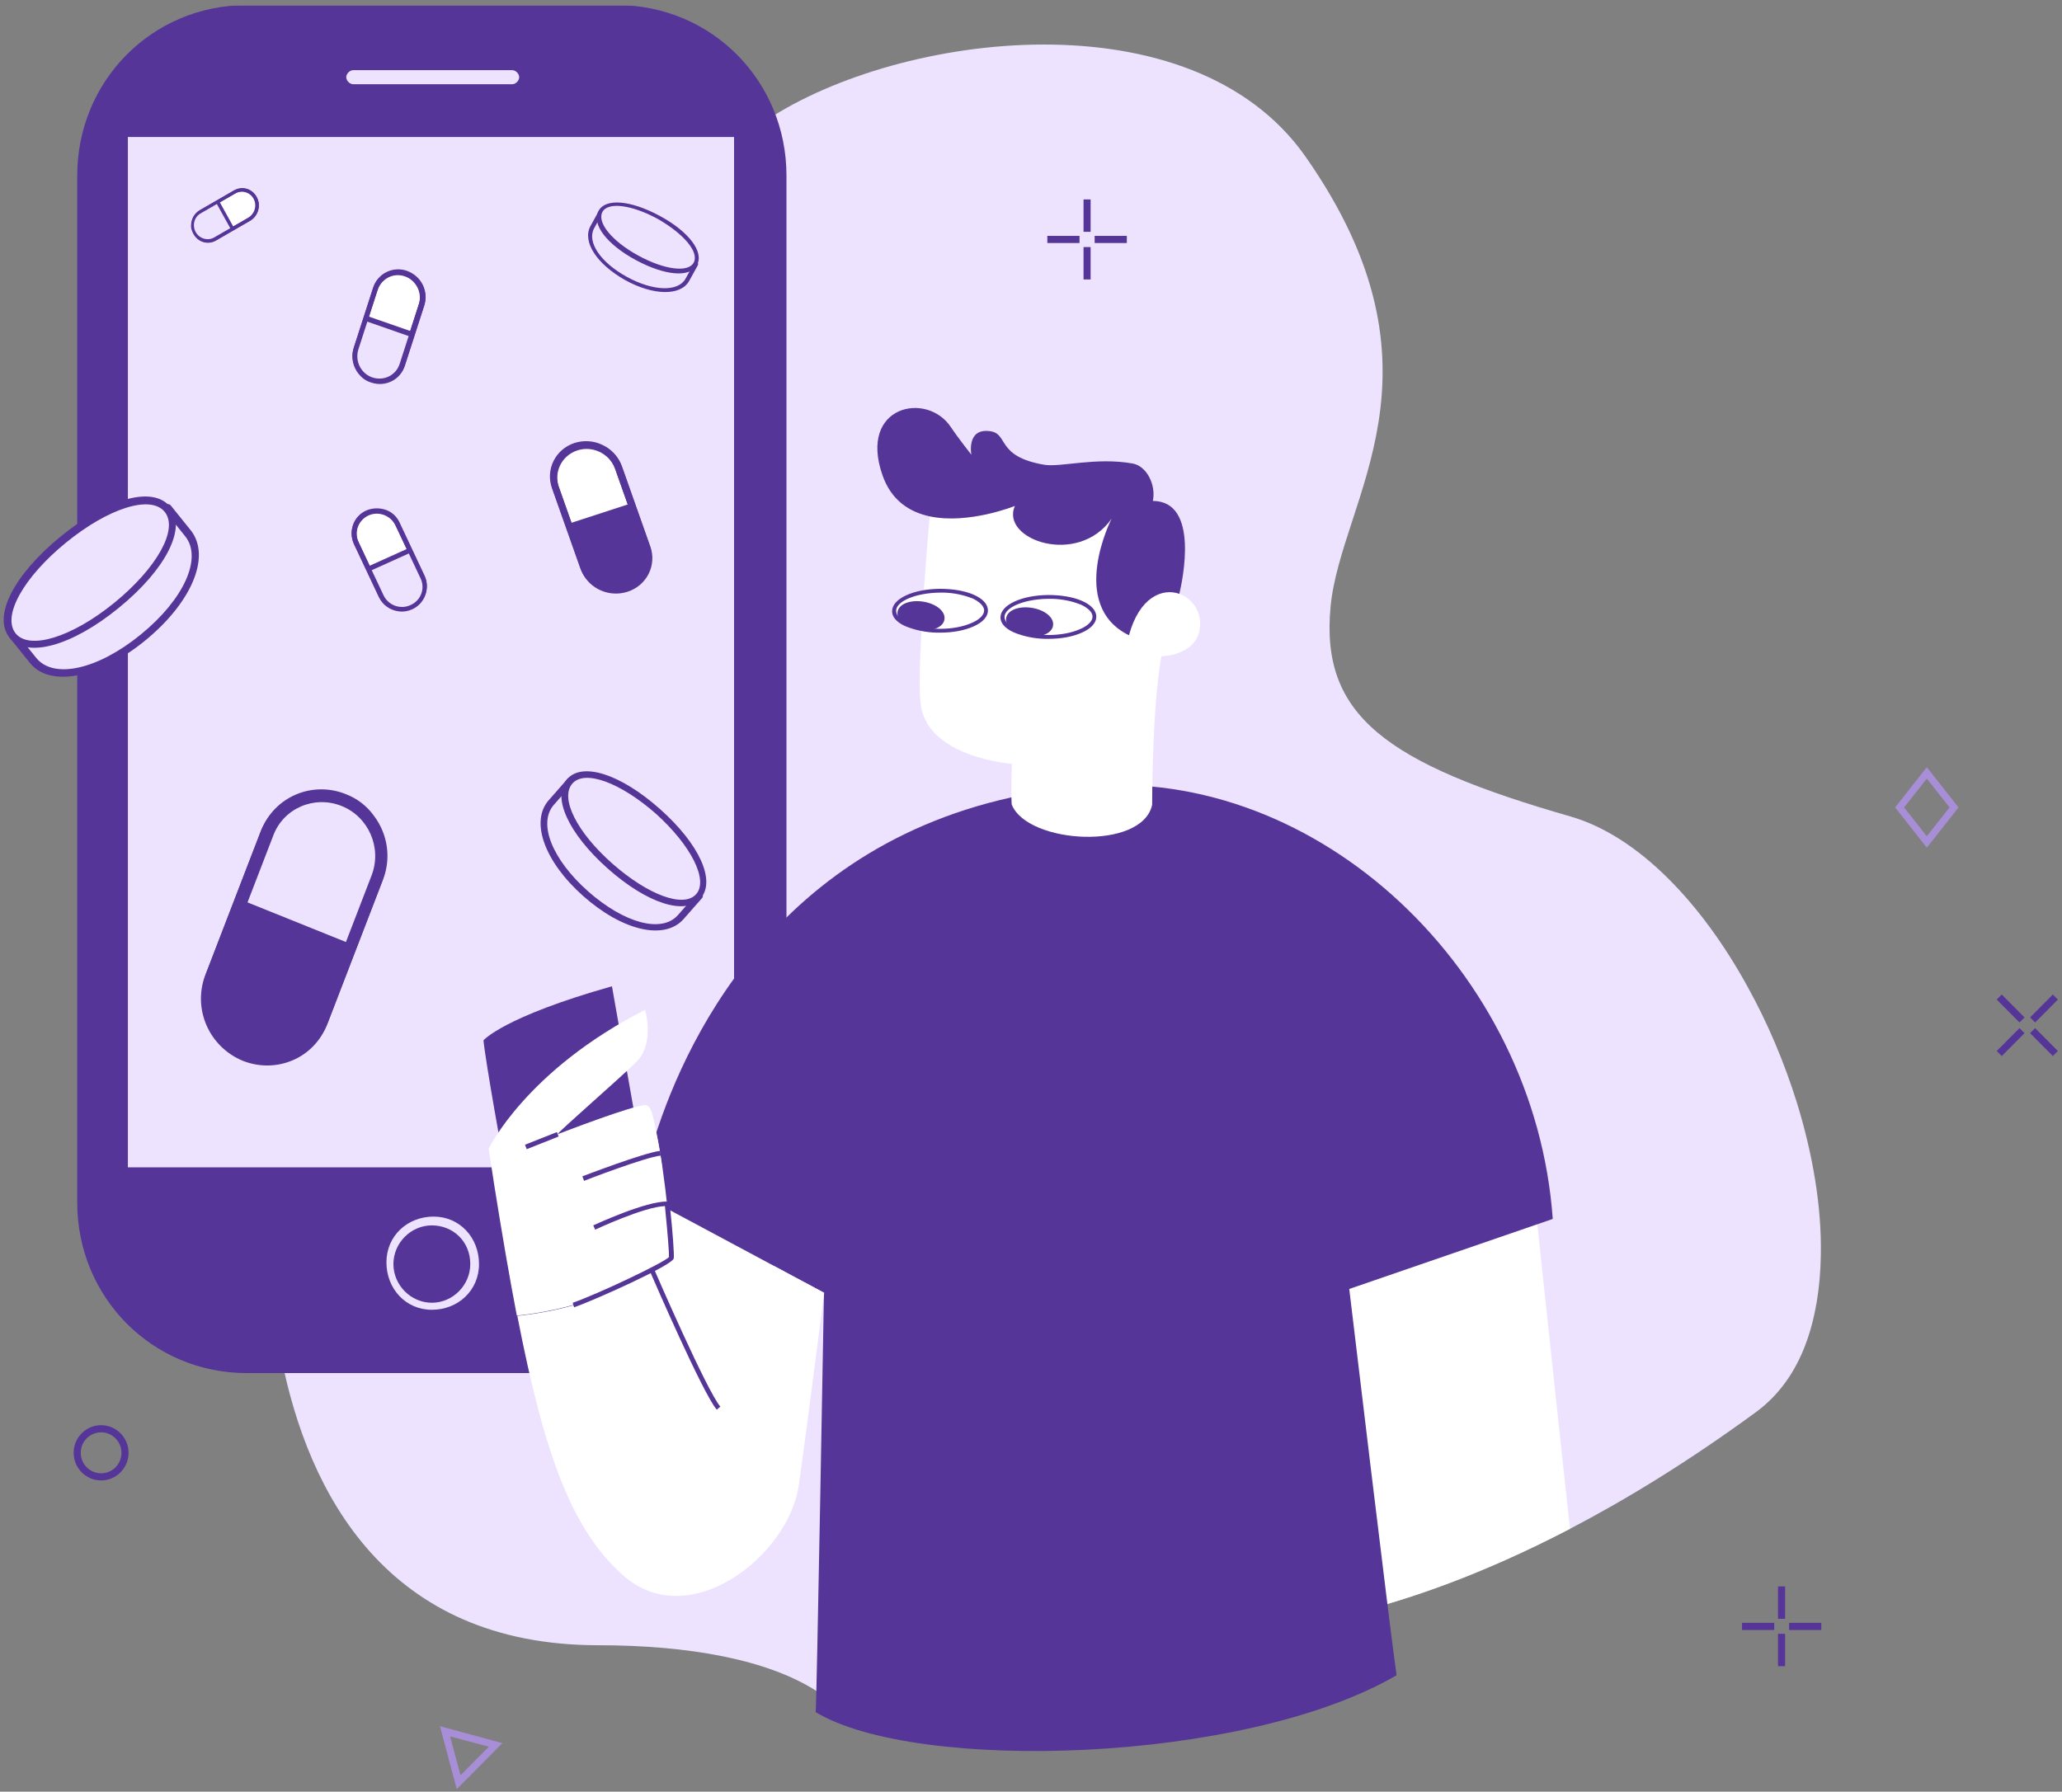 <svg width="252" height="219" viewBox="0 0 252 219" fill="none" xmlns="http://www.w3.org/2000/svg">
<rect x="0" y="0" width="252" height="219" fill="#808080" stroke="none"/>
<g clip-path="url(#clip0_3741_167152)">
<path d="M219.576 134.701C218.043 129.81 216.019 125.007 213.561 120.583C207.951 110.365 200.202 102.186 191.931 99.799C169.318 93.307 161.366 87.427 162.609 74.183C163.853 60.938 178.022 45.51 159.544 19.137C145.635 -0.687 109.951 3.942 93.729 14.654C92.11 15.731 90.172 17.856 88.061 20.825V157.028C88.061 161.889 84.129 165.848 79.299 165.848H34.362C37.659 182.557 47.259 201.07 73.053 201.099C84.302 201.099 93.816 202.875 99.773 206.688C99.773 206.688 157.925 198.887 158.359 198.596C158.503 198.479 161.366 198.217 166.369 196.937C172.181 195.452 180.943 192.57 191.816 186.894C191.845 186.894 191.873 186.865 191.873 186.865C198.698 183.313 206.332 178.656 214.602 172.601C217.378 170.564 219.374 167.74 220.646 164.363C221.86 161.132 222.468 157.406 222.526 153.418C222.641 147.509 221.542 141.047 219.576 134.701Z" fill="#EDE3FF"/>
<mask id="mask0_3741_167152" style="mask-type:luminance" maskUnits="userSpaceOnUse" x="-267" y="-533" width="640" height="1235">
<path d="M372.371 -532.811H-266.819V701.482H372.371V-532.811Z" fill="white"/>
</mask>
<g mask="url(#mask0_3741_167152)">
<path d="M30.146 1.269H75.406C86.507 1.269 95.687 10.295 95.687 21.686V147.2C95.687 158.376 86.721 167.618 75.406 167.618H30.146C19.044 167.618 9.864 158.591 9.864 147.2V21.471C10.078 10.295 19.044 1.269 30.146 1.269Z" fill="#553597"/>
<path d="M75.406 167.833H30.146C18.618 167.833 9.438 158.591 9.438 146.985V21.471C9.438 9.866 18.618 0.624 30.146 0.624H75.406C86.934 0.624 96.115 9.866 96.115 21.471V146.985C96.115 158.591 86.721 167.833 75.406 167.833ZM30.146 1.699C19.258 1.699 10.505 10.51 10.505 21.471V146.985C10.505 157.946 19.258 166.758 30.146 166.758H75.406C86.294 166.758 95.047 157.946 95.047 146.985V21.471C95.047 10.51 86.294 1.699 75.406 1.699H30.146Z" fill="#553597"/>
<path d="M90.351 16.099H15.202V143.117H90.351V16.099Z" fill="#EDE3FF"/>
<path d="M43.169 8.146H62.597C63.237 8.146 63.878 8.791 63.878 9.436C63.878 10.081 63.237 10.726 62.597 10.726H43.169C42.529 10.726 41.888 10.081 41.888 9.436C41.675 8.791 42.315 8.146 43.169 8.146Z" fill="#EDE3FF"/>
<path d="M62.597 11.155H43.169C42.102 11.155 41.248 10.295 41.248 9.22C41.248 8.146 42.102 7.286 43.169 7.286H62.597C63.664 7.286 64.519 8.146 64.519 9.22C64.519 10.295 63.451 11.155 62.597 11.155ZM43.169 8.576C42.742 8.576 42.316 9.005 42.316 9.435C42.316 9.865 42.742 10.295 43.169 10.295H62.597C63.024 10.295 63.451 9.865 63.451 9.435C63.451 9.005 63.024 8.576 62.597 8.576H43.169Z" fill="#553597"/>
<path d="M52.776 160.096C49.574 160.096 47.226 157.517 47.226 154.293C47.226 151.069 49.788 148.705 52.99 148.705C56.192 148.705 58.541 151.284 58.541 154.508C58.541 157.732 55.979 160.096 52.776 160.096ZM52.776 149.78C50.214 149.78 48.08 151.929 48.08 154.508C48.08 157.087 50.214 159.236 52.776 159.236C55.338 159.236 57.473 157.087 57.473 154.508C57.473 151.714 55.338 149.78 52.776 149.78Z" fill="#EDE3FF"/>
<path d="M90.35 143.547H15.201C14.988 143.547 14.774 143.332 14.774 143.117V16.099C14.774 15.884 14.988 15.669 15.201 15.669H90.35C90.564 15.669 90.777 15.884 90.777 16.099V143.117C90.99 143.332 90.777 143.547 90.35 143.547ZM15.628 142.687H89.71V16.744H15.628V142.687Z" fill="#553597"/>
</g>
<path d="M133.287 30.199H132.42V34.158H133.287V30.199Z" fill="#553597"/>
<path d="M133.287 24.377H132.42V28.336H133.287V24.377Z" fill="#553597"/>
<path d="M131.929 28.831H127.996V29.704H131.929V28.831Z" fill="#553597"/>
<path d="M137.712 28.831H133.779V29.704H137.712V28.831Z" fill="#553597"/>
<path d="M235.48 103.612L231.605 98.693L235.48 93.773L239.355 98.693L235.48 103.612ZM232.704 98.693L235.48 102.215L238.256 98.693L235.48 95.171L232.704 98.693Z" fill="#A78ED7"/>
<path d="M246.805 125.666L244.024 128.465L244.638 129.082L247.419 126.283L246.805 125.666Z" fill="#553597"/>
<path d="M250.882 121.562L248.102 124.361L248.715 124.979L251.496 122.179L250.882 121.562Z" fill="#553597"/>
<path d="M244.636 121.56L244.022 122.178L246.803 124.977L247.417 124.36L244.636 121.56Z" fill="#553597"/>
<path d="M248.713 125.665L248.1 126.282L250.88 129.082L251.494 128.464L248.713 125.665Z" fill="#553597"/>
<path d="M12.356 180.956C10.506 180.956 9.002 179.442 9.002 177.579C9.002 175.716 10.506 174.202 12.356 174.202C14.207 174.202 15.711 175.716 15.711 177.579C15.711 179.442 14.207 180.956 12.356 180.956ZM12.356 175.075C10.997 175.075 9.869 176.182 9.869 177.579C9.869 178.947 10.968 180.082 12.356 180.082C13.744 180.082 14.843 178.976 14.843 177.579C14.843 176.211 13.744 175.075 12.356 175.075Z" fill="#553597"/>
<path d="M61.573 141.978C61.486 141.716 59.346 129.84 59.086 127.162C59.086 127.162 61.486 124.309 74.788 120.554L78.171 139.737L61.573 141.978Z" fill="#553597"/>
<path d="M191.902 186.894C191.873 186.894 191.844 186.894 191.815 186.894C180.943 192.541 172.21 195.423 166.368 196.937L161.857 155.834L162.985 155.427L180.249 149.256L187.565 146.636C187.565 146.636 187.998 150.682 188.577 156.213C189.762 167.362 191.613 184.594 191.873 186.894C191.902 186.865 191.902 186.894 191.902 186.894Z" fill="white"/>
<path d="M164.894 157.552C164.894 157.552 169.955 199.964 170.678 204.767C152.084 215.596 112.005 216.702 99.686 209.279C99.802 208.871 100.698 158.017 100.698 158.017L81.555 147.771C81.237 144.685 80.746 141.047 80.196 138.456C80.283 138.194 80.37 137.961 80.457 137.699C84.996 124.28 98.096 99.013 132.71 96.102C161.222 93.686 187.623 118.749 189.763 148.993L164.894 157.552Z" fill="#553597"/>
<path d="M146.59 77.035C146.011 80.179 141.934 80.208 141.934 80.208C140.777 86.728 140.806 98.372 140.806 98.372C139.592 103.99 125.625 103.175 123.659 98.372C123.601 98.256 123.601 97.208 123.601 96.102C123.601 94.792 123.659 93.365 123.659 93.365C123.659 93.365 113.191 92.608 112.497 85.942C112.092 82.158 113.075 69.117 113.624 63.121C118.367 64.139 124.006 61.84 124.006 61.84C122.184 65.915 131.669 69.292 135.833 63.383C135.833 63.383 130.425 73.949 137.944 77.646C139.187 73.018 141.992 71.853 144.103 72.581C145.78 73.163 146.995 74.91 146.59 77.035Z" fill="white"/>
<path d="M144.131 72.582C142.049 71.854 139.244 72.989 137.972 77.647C130.453 73.95 135.861 63.383 135.861 63.383C131.726 69.321 122.212 65.945 124.034 61.84C124.034 61.84 118.395 64.111 113.653 63.121C111.166 62.597 108.91 61.171 107.84 58.056C104.891 49.556 113.306 47.781 116.226 52.234C117.036 53.457 118.713 55.582 118.713 55.582C118.713 55.582 118.077 52.322 120.969 52.7C123.311 52.991 121.663 55.785 127.591 56.804C129.586 57.154 133.952 55.844 138.435 56.659C140.17 56.979 141.297 59.308 140.892 61.229C146.647 61.258 144.478 71.097 144.131 72.582Z" fill="#553597"/>
<path d="M100.727 158.018C100.727 158.018 100.38 160.754 99.888 164.48C99.195 169.895 98.211 177.376 97.633 181.48C96.418 190.184 84.158 199.79 76.061 192.483C69.988 187.011 66.576 178.133 63.222 160.842C65.709 160.58 69.67 159.939 73.025 158.513C78.259 156.301 81.902 154.35 82.047 153.768C82.105 153.535 81.931 150.944 81.584 147.771L100.727 158.018Z" fill="white"/>
<path d="M81.584 147.771C81.266 144.685 80.774 141.047 80.225 138.456C79.82 136.535 79.618 135.079 78.866 135.079C77.391 135.079 68.687 138.427 68.166 138.631C68.138 138.631 68.138 138.631 68.138 138.631C68.456 138.136 75.367 132.139 77.709 129.869C80.08 127.598 78.837 123.436 78.837 123.436C64.291 130.829 59.723 140.406 59.723 140.406C59.954 141.978 60.185 143.492 60.417 144.947C61.371 150.915 62.267 156.154 63.164 160.812C65.651 160.55 69.612 159.91 72.967 158.483C78.201 156.271 81.844 154.321 81.989 153.738C82.104 153.564 81.931 150.944 81.584 147.771Z" fill="white"/>
<path d="M71.376 144.336L71.174 143.783C71.492 143.666 78.692 140.901 80.688 140.668L80.745 141.25C78.808 141.454 71.434 144.307 71.376 144.336Z" fill="#553597"/>
<path d="M70.162 159.794L69.988 159.241C73.025 158.193 81.121 154.35 81.757 153.652C81.786 153.273 81.613 150.886 81.295 147.772L81.266 147.422C78.692 147.51 72.793 150.275 72.735 150.304L72.504 149.78C72.764 149.664 78.981 146.782 81.555 146.869H81.815L81.902 147.713C82.191 150.391 82.423 153.477 82.336 153.826C82.105 154.7 72.446 159.008 70.162 159.794Z" fill="#553597"/>
<path d="M87.598 172.31C85.892 170.331 79.733 156.096 79.473 155.485L79.993 155.252C80.051 155.397 86.384 170.01 88.032 171.932L87.598 172.31Z" fill="#553597"/>
<path d="M218.16 199.702H217.292V203.661H218.16V199.702Z" fill="#553597"/>
<path d="M218.16 193.909H217.292V197.868H218.16V193.909Z" fill="#553597"/>
<path d="M216.829 198.363H212.896V199.237H216.829V198.363Z" fill="#553597"/>
<path d="M222.584 198.363H218.651V199.237H222.584V198.363Z" fill="#553597"/>
<path d="M55.819 218.682L53.766 210.997L61.4 213.064L55.819 218.682ZM55.009 212.249L56.281 216.994L59.752 213.5L55.009 212.249Z" fill="#A78ED7"/>
<path d="M68.061 138.375L64.16 139.922L64.372 140.464L68.273 138.916L68.061 138.375Z" fill="#553597"/>
<path d="M128.16 77.881C131.259 77.86 133.763 76.748 133.753 75.397C133.744 74.047 131.225 72.969 128.127 72.991C125.028 73.013 122.524 74.125 122.533 75.475C122.543 76.826 125.062 77.903 128.16 77.881Z" fill="white"/>
<path d="M122.271 75.464C122.271 73.95 124.815 72.757 128.112 72.728C129.644 72.728 131.09 72.96 132.189 73.426C133.346 73.921 133.982 74.62 133.982 75.376C133.982 76.133 133.346 76.832 132.218 77.327C131.119 77.822 129.702 78.084 128.17 78.084C126.868 78.113 125.596 77.909 124.353 77.472C123.08 77.036 122.271 76.308 122.271 75.464ZM131.755 73.775C130.599 73.368 129.355 73.164 128.112 73.193C125.191 73.222 122.733 74.241 122.762 75.435C122.791 76.628 125.249 77.618 128.141 77.618C129.615 77.618 130.975 77.356 132.016 76.89C132.97 76.483 133.519 75.9 133.519 75.376C133.519 74.823 132.97 74.299 132.016 73.863C131.929 73.863 131.842 73.834 131.755 73.775Z" fill="#553597"/>
<path d="M128.467 76.423C128.598 75.597 127.529 74.738 126.078 74.504C124.627 74.269 123.345 74.748 123.213 75.574C123.081 76.399 124.151 77.258 125.601 77.493C127.052 77.727 128.335 77.248 128.467 76.423Z" fill="#553597"/>
<path d="M124.612 77.472C123.514 77.065 122.849 76.308 122.964 75.551C123.109 74.59 124.497 74.037 126.116 74.299C127.735 74.561 128.863 75.522 128.69 76.483C128.545 77.443 127.157 77.996 125.538 77.734C125.22 77.676 124.902 77.589 124.612 77.472ZM128.227 76.395C128.343 75.726 127.331 74.969 126.029 74.765C124.728 74.561 123.543 74.94 123.427 75.609C123.311 76.279 124.323 77.036 125.625 77.239C126.926 77.443 128.111 77.065 128.227 76.395Z" fill="#553597"/>
<path d="M114.887 77.095C117.985 77.074 120.489 75.961 120.48 74.611C120.471 73.26 117.951 72.183 114.853 72.205C111.755 72.227 109.251 73.339 109.26 74.689C109.269 76.04 111.789 77.117 114.887 77.095Z" fill="white"/>
<path d="M109.026 74.707C109.026 73.193 111.571 72 114.868 71.971C116.4 71.971 117.846 72.204 118.945 72.669C120.102 73.164 120.738 73.863 120.738 74.62C120.738 75.376 120.102 76.075 118.974 76.57C117.875 77.065 116.458 77.327 114.925 77.327C113.624 77.356 112.352 77.152 111.108 76.716C109.807 76.279 109.026 75.551 109.026 74.707ZM118.511 73.019C117.354 72.611 116.111 72.407 114.868 72.436C111.947 72.466 109.489 73.484 109.518 74.678C109.518 75.871 112.005 76.861 114.897 76.861C116.371 76.861 117.73 76.599 118.771 76.133C119.726 75.726 120.275 75.144 120.275 74.62C120.275 74.096 119.726 73.543 118.771 73.106C118.656 73.106 118.569 73.048 118.511 73.019Z" fill="#553597"/>
<path d="M115.208 75.68C115.339 74.854 114.27 73.995 112.819 73.76C111.369 73.526 110.086 74.005 109.954 74.831C109.823 75.656 110.892 76.515 112.343 76.75C113.793 76.984 115.076 76.505 115.208 75.68Z" fill="#553597"/>
<path d="M111.34 76.715C110.241 76.308 109.576 75.551 109.692 74.794C109.836 73.834 111.224 73.281 112.844 73.543C114.463 73.805 115.591 74.765 115.417 75.726C115.273 76.686 113.885 77.239 112.265 76.977C111.976 76.919 111.658 76.832 111.34 76.715ZM114.955 75.638C115.07 74.969 114.058 74.212 112.757 74.008C111.456 73.805 110.27 74.183 110.154 74.852C110.039 75.522 111.051 76.279 112.352 76.483C113.653 76.686 114.839 76.308 114.955 75.638Z" fill="#553597"/>
<path d="M45.45 46.377C43.891 45.832 43.051 44.135 43.533 42.592L44.687 38.938L45.841 35.284C46.349 33.719 48.013 32.905 49.55 33.423C51.109 33.969 51.949 35.666 51.467 37.209L49.111 44.512C48.676 46.059 47.009 46.922 45.45 46.377Z" fill="white"/>
<path d="M43.88 45.659C43.702 45.446 43.572 45.238 43.447 44.981C43.047 44.183 42.97 43.294 43.252 42.466L45.608 35.163C46.153 33.431 47.995 32.511 49.72 33.098C50.546 33.399 51.253 33.983 51.653 34.781C52.053 35.578 52.13 36.467 51.848 37.295L49.492 44.598C48.947 46.33 47.105 47.25 45.379 46.664C44.787 46.483 44.257 46.113 43.88 45.659ZM50.727 34.518C49.928 33.558 48.591 33.28 47.505 33.833C46.875 34.138 46.397 34.678 46.174 35.366L43.818 42.669C43.395 44.07 44.15 45.613 45.546 46.068C46.916 46.546 48.406 45.788 48.851 44.413L51.207 37.11C51.43 36.422 51.364 35.706 51.049 35.063C50.968 34.86 50.86 34.678 50.727 34.518Z" fill="#553597"/>
<path d="M50.343 40.791L49.16 44.516C48.651 46.081 46.988 46.895 45.451 46.377C43.892 45.831 43.052 44.134 43.534 42.591L44.688 38.937L50.343 40.791Z" fill="#EDE3FF"/>
<path d="M43.85 45.73C43.117 44.85 42.869 43.651 43.222 42.536L45.578 35.233C46.123 33.501 47.965 32.582 49.713 33.194C51.438 33.781 52.386 35.66 51.84 37.392L49.484 44.695C48.939 46.427 47.097 47.347 45.371 46.761C44.731 46.575 44.249 46.209 43.85 45.73ZM50.671 34.61C49.716 33.464 48.031 33.298 46.938 34.267C46.575 34.573 46.3 34.986 46.144 35.436L43.788 42.739C43.365 44.141 44.098 45.656 45.516 46.139C46.912 46.594 48.398 45.885 48.847 44.461L51.203 37.158C51.463 36.303 51.271 35.33 50.671 34.61Z" fill="#553597"/>
<path d="M50.15 40.773L44.857 38.93L50.15 40.773Z" fill="white"/>
<path d="M44.597 39.149C44.486 39.016 44.501 38.822 44.631 38.712C44.709 38.646 44.831 38.634 44.927 38.643L50.22 40.487C50.387 40.528 50.468 40.731 50.431 40.899C50.394 41.067 50.194 41.145 50.027 41.104L44.734 39.261C44.69 39.207 44.642 39.202 44.597 39.149Z" fill="#553597"/>
<path d="M41.876 98.004C45.595 99.522 47.442 103.747 46.033 107.469L42.694 116.196L39.354 124.922C37.907 128.633 33.759 130.443 30.029 128.964C26.31 127.447 24.463 123.221 25.872 119.499L32.589 102.058C33.998 98.335 38.146 96.526 41.876 98.004Z" fill="#553597"/>
<path d="M45.601 99.945C45.992 100.476 46.295 101.025 46.548 101.601C47.408 103.57 47.459 105.771 46.703 107.744L39.985 125.185C38.419 129.325 33.811 131.298 29.67 129.661C27.701 128.85 26.103 127.303 25.242 125.335C24.382 123.366 24.332 121.165 25.088 119.192L31.806 101.751C33.41 97.622 38.018 95.649 42.12 97.275C43.535 97.845 44.727 98.772 45.601 99.945ZM27.474 126.094C29.289 128.501 32.486 129.366 35.222 128.165C36.781 127.472 37.999 126.22 38.658 124.598L45.375 107.157C46.637 103.814 44.961 100.015 41.642 98.696C38.324 97.376 34.647 98.982 33.347 102.315L26.629 119.756C26.02 121.349 26.053 123.167 26.769 124.758C26.88 125.252 27.128 125.701 27.474 126.094Z" fill="#553597"/>
<path d="M29.257 110.942L32.666 102.114C34.112 98.404 38.257 96.595 41.984 98.073C45.7 99.59 47.546 103.813 46.139 107.534L42.801 116.256L29.257 110.942Z" fill="#EDE3FF"/>
<path d="M45.704 99.722C47.398 101.968 47.823 104.907 46.806 107.52L40.088 124.961C38.484 129.091 33.876 131.064 29.773 129.438C25.682 127.772 23.625 123.109 25.191 118.969L31.909 101.528C33.513 97.399 38.121 95.425 42.223 97.052C43.611 97.572 44.841 98.509 45.704 99.722ZM27.539 125.86C29.717 128.749 33.773 129.352 36.615 127.173C37.556 126.472 38.282 125.5 38.712 124.403L45.429 106.961C46.691 103.618 45.053 99.831 41.734 98.511C38.416 97.191 34.662 98.776 33.401 102.119L26.683 119.56C25.856 121.639 26.181 124.044 27.539 125.86Z" fill="#553597"/>
<path d="M29.711 110.962L42.347 116.05L29.711 110.962Z" fill="#553597"/>
<path d="M42.971 115.599C43.212 115.919 43.159 116.407 42.842 116.653C42.635 116.804 42.373 116.855 42.115 116.741L29.478 111.649C29.067 111.49 28.896 111.064 29.054 110.648C29.211 110.231 29.632 110.056 30.042 110.215L42.68 115.307C42.735 115.406 42.877 115.488 42.971 115.599Z" fill="#553597"/>
<path d="M1.443 77.493L3.984 80.652C6.42 83.681 12.18 82.188 17.403 77.929C22.626 73.671 25.274 68.31 22.838 65.281L20.297 62.122" fill="#EDE3FF"/>
<path d="M17.714 78.316C12.045 82.938 6.09 84.057 3.653 81.028L1.113 77.869C1.061 77.805 1.021 77.624 1.033 77.507C1.045 77.391 1.057 77.275 1.184 77.171C1.248 77.119 1.427 77.079 1.542 77.092C1.658 77.105 1.773 77.117 1.877 77.246L4.418 80.404C6.543 83.047 11.92 81.865 17.207 77.555C22.494 73.245 24.76 68.195 22.635 65.553L20.094 62.394C20.043 62.33 20.003 62.149 20.014 62.032C20.026 61.916 20.038 61.8 20.165 61.696C20.293 61.592 20.408 61.605 20.524 61.617C20.639 61.63 20.755 61.642 20.859 61.771L23.399 64.93C25.76 68.127 23.383 73.694 17.714 78.316Z" fill="#553597"/>
<path d="M14.186 73.929C19.409 69.671 22.161 64.439 20.398 62.248C18.636 60.056 12.98 61.678 7.757 65.937C2.534 70.195 -0.218 75.427 1.544 77.618C3.359 79.874 8.963 78.187 14.186 73.929Z" fill="#EDE3FF"/>
<path d="M14.497 74.316C8.764 78.99 3.236 80.508 1.162 77.93C-0.912 75.352 1.65 70.275 7.446 65.55C13.179 60.876 18.707 59.358 20.781 61.936C22.855 64.514 20.293 69.591 14.497 74.316ZM8.068 66.323C2.909 70.529 0.204 75.296 1.915 77.423C3.574 79.486 8.755 77.93 13.979 73.671C19.138 69.465 21.843 64.699 20.132 62.572C18.421 60.444 13.227 62.117 8.068 66.323Z" fill="#553597"/>
<path d="M73.395 25.781L72.321 27.724C71.31 29.616 73.269 32.183 76.479 33.944C79.689 35.704 82.937 35.939 83.948 34.047L85.022 32.103" fill="#EDE3FF"/>
<path d="M76.392 34.229C72.911 32.262 71.143 29.539 72.154 27.648L73.228 25.704C73.292 25.652 73.356 25.6 73.356 25.6C73.419 25.548 73.471 25.613 73.587 25.625C73.639 25.69 73.691 25.754 73.691 25.754C73.742 25.819 73.679 25.871 73.667 25.987L72.593 27.931C71.721 29.602 73.397 32.079 76.607 33.84C79.817 35.601 82.846 35.694 83.769 34.087L84.843 32.143C84.907 32.091 84.971 32.039 84.971 32.039C84.971 32.039 85.086 32.052 85.202 32.064C85.254 32.129 85.306 32.193 85.306 32.193C85.357 32.258 85.294 32.31 85.282 32.426L84.207 34.37C83.145 36.197 79.821 36.131 76.392 34.229Z" fill="#553597"/>
<path d="M77.831 31.561C81.041 33.322 84.278 33.673 84.998 32.338C85.718 31.004 83.759 28.437 80.549 26.676C77.339 24.915 74.102 24.564 73.382 25.899C72.662 27.233 74.621 29.8 77.831 31.561Z" fill="#EDE3FF"/>
<path d="M77.691 31.781C74.147 29.866 72.239 27.364 73.162 25.757C74.022 24.202 77.091 24.476 80.636 26.391C84.181 28.305 86.088 30.808 85.165 32.415C84.305 33.97 81.236 33.696 77.691 31.781ZM80.421 26.779C77.211 25.019 74.27 24.641 73.613 25.924C72.957 27.206 74.772 29.463 77.982 31.224C81.192 32.985 84.133 33.362 84.79 32.08C85.446 30.797 83.567 28.592 80.421 26.779Z" fill="#553597"/>
<path d="M69.68 95.466L67.366 98.1C65.18 100.629 67.209 105.382 71.605 109.273C75.948 113.099 80.876 114.634 83.114 112.169L85.427 109.535" fill="#EDE3FF"/>
<path d="M71.286 109.533C66.516 105.307 64.794 100.411 67.043 97.83L69.357 95.196C69.421 95.144 69.548 95.04 69.663 95.053C69.779 95.065 69.895 95.078 69.947 95.142C69.999 95.207 70.102 95.336 70.09 95.452C70.079 95.569 70.067 95.685 70.003 95.737L67.689 98.371C65.707 100.628 67.476 105.058 71.872 108.949C76.267 112.84 80.872 114.104 82.855 111.847L85.168 109.213C85.232 109.161 85.359 109.057 85.475 109.07C85.591 109.082 85.706 109.095 85.758 109.159C85.81 109.224 85.914 109.353 85.902 109.469C85.89 109.586 85.878 109.702 85.814 109.754L83.501 112.388C81.136 114.957 76.057 113.759 71.286 109.533Z" fill="#553597"/>
<path d="M74.513 105.941C78.856 109.768 83.709 111.471 85.361 109.59C87.014 107.709 84.794 103.112 80.398 99.221C76.002 95.33 71.202 93.691 69.549 95.573C67.96 97.402 70.18 101.999 74.513 105.941Z" fill="#EDE3FF"/>
<path d="M74.258 106.149C69.436 101.858 67.435 97.403 69.29 95.25C71.146 93.096 75.843 94.606 80.665 98.897C85.488 103.187 87.488 107.642 85.633 109.796C83.777 111.949 79.081 110.439 74.258 106.149ZM80.195 99.493C75.851 95.667 71.462 94.013 69.936 95.791C68.412 97.568 70.5 101.738 74.844 105.565C79.188 109.391 83.577 111.044 85.102 109.267C86.564 107.542 84.475 103.372 80.195 99.493Z" fill="#553597"/>
<path d="M76.477 71.787C74.35 72.461 72.066 71.355 71.309 69.256L69.573 64.39L67.836 59.523C67.115 57.432 68.21 55.215 70.344 54.506C72.471 53.833 74.755 54.939 75.512 57.038L78.949 66.762C79.706 68.861 78.568 71.106 76.477 71.787Z" fill="white"/>
<path d="M74.205 72.282C73.85 72.201 73.504 72.085 73.201 71.942C72.122 71.44 71.285 70.522 70.901 69.416L67.464 59.692C66.639 57.396 67.868 54.918 70.202 54.147C71.326 53.788 72.577 53.857 73.648 54.394C74.728 54.896 75.564 55.815 75.949 56.92L79.386 66.645C80.21 68.941 78.982 71.419 76.647 72.19C75.846 72.441 75.019 72.469 74.205 72.282ZM72.466 54.849C70.836 54.474 69.171 55.254 68.431 56.718C68.016 57.567 67.948 58.532 68.265 59.44L71.702 69.165C72.364 71.024 74.452 72.012 76.342 71.393C78.233 70.774 79.203 68.782 78.576 66.931L75.139 57.206C74.822 56.298 74.167 55.566 73.293 55.148C72.989 55.005 72.714 54.906 72.466 54.849Z" fill="#553597"/>
<path d="M77.145 61.847L78.9 66.79C79.622 68.881 78.527 71.098 76.393 71.806C74.267 72.48 71.983 71.374 71.226 69.275L69.49 64.41L77.145 61.847Z" fill="#553597"/>
<path d="M74.244 72.436C72.721 72.086 71.475 71.001 70.983 69.544L67.546 59.819C66.722 57.523 67.986 55.054 70.32 54.282C72.654 53.511 75.207 54.752 76.031 57.048L79.468 66.772C80.293 69.068 79.064 71.546 76.73 72.317C75.885 72.595 75.023 72.615 74.244 72.436ZM72.513 54.968C70.564 54.52 68.621 55.708 68.185 57.642C68.045 58.264 68.083 58.926 68.312 59.56L71.749 69.284C72.411 71.143 74.491 72.166 76.382 71.547C78.272 70.928 79.285 68.909 78.623 67.05L75.186 57.326C74.746 56.135 73.753 55.253 72.513 54.968Z" fill="#553597"/>
<path d="M76.96 62.021L69.767 64.361L76.96 62.021Z" fill="white"/>
<path d="M69.675 64.775C69.427 64.718 69.289 64.505 69.343 64.263C69.374 64.125 69.476 64.004 69.633 63.967L76.826 61.627C77.061 61.572 77.301 61.664 77.361 61.895C77.421 62.127 77.331 62.36 77.095 62.415L69.903 64.755C69.824 64.773 69.746 64.791 69.675 64.775Z" fill="#553597"/>
<path d="M50.258 74.122C48.873 74.747 47.213 74.128 46.572 72.758L45.051 69.529L43.531 66.3C42.89 64.929 43.506 63.294 44.891 62.669C46.276 62.045 47.937 62.663 48.578 64.034L51.619 70.492C52.218 71.857 51.643 73.498 50.258 74.122Z" fill="white"/>
<path d="M48.717 74.644C48.467 74.613 48.221 74.542 48.018 74.476C47.245 74.215 46.637 73.641 46.303 72.891L43.262 66.433C42.552 64.93 43.193 63.089 44.754 62.402C45.511 62.077 46.36 62.055 47.132 62.315C47.905 62.576 48.514 63.15 48.848 63.899L51.889 70.357C52.598 71.861 51.916 73.697 50.396 74.389C49.862 74.616 49.259 74.709 48.717 74.644ZM46.324 62.718C45.198 62.581 44.105 63.241 43.723 64.321C43.483 64.917 43.531 65.59 43.796 66.206L46.837 72.664C47.409 73.901 48.913 74.417 50.163 73.86C51.413 73.302 51.922 71.863 51.349 70.626L48.308 64.168C48.038 63.593 47.545 63.116 46.897 62.871C46.694 62.804 46.49 62.738 46.324 62.718Z" fill="#553597"/>
<path d="M50.017 67.212L51.574 70.486C52.215 71.857 51.599 73.492 50.214 74.116C48.829 74.741 47.169 74.122 46.528 72.752L45.008 69.523L50.017 67.212Z" fill="#EDE3FF"/>
<path d="M48.749 74.731C47.665 74.6 46.769 73.949 46.293 72.974L43.252 66.516C42.547 64.971 43.225 63.176 44.744 62.484C46.264 61.793 48.128 62.478 48.838 63.982L51.879 70.439C52.589 71.944 51.906 73.779 50.386 74.471C49.894 74.703 49.332 74.802 48.749 74.731ZM46.355 62.805C44.98 62.638 43.764 63.617 43.604 64.974C43.55 65.426 43.622 65.893 43.828 66.294L46.869 72.751C47.441 73.989 48.94 74.546 50.195 73.947C51.445 73.39 52 71.914 51.386 70.672L48.345 64.214C47.969 63.459 47.231 62.911 46.355 62.805Z" fill="#553597"/>
<path d="M49.879 67.32L45.145 69.455L49.879 67.32Z" fill="white"/>
<path d="M45.107 69.785C44.94 69.764 44.83 69.626 44.849 69.462C44.859 69.379 44.916 69.261 45.004 69.23L49.737 67.094C49.872 67.027 50.076 67.094 50.145 67.227C50.213 67.361 50.147 67.561 50.013 67.628L45.279 69.764C45.237 69.759 45.149 69.79 45.107 69.785Z" fill="#553597"/>
<path d="M23.83 28.449C23.344 27.556 23.652 26.384 24.517 25.864L26.604 24.657L28.692 23.451C29.599 22.936 30.7 23.278 31.227 24.176C31.714 25.069 31.406 26.24 30.541 26.761L26.365 29.174C25.464 29.648 24.316 29.342 23.83 28.449Z" fill="white"/>
<path d="M23.401 27.438C23.42 27.274 23.44 27.11 23.459 26.945C23.606 26.421 23.956 25.963 24.412 25.684L28.587 23.272C29.587 22.684 30.813 23.041 31.368 24.068C31.648 24.56 31.709 25.11 31.558 25.675C31.411 26.2 31.061 26.657 30.605 26.936L26.43 29.349C25.43 29.936 24.204 29.579 23.649 28.553C23.48 28.198 23.398 27.813 23.401 27.438ZM31.283 25.142C31.292 24.35 30.823 23.668 30.088 23.454C29.68 23.321 29.207 23.389 28.845 23.595L24.669 26.008C23.898 26.456 23.604 27.505 24.058 28.31C24.513 29.116 25.494 29.402 26.307 28.958L30.482 26.546C30.845 26.339 31.144 25.959 31.281 25.517C31.254 25.388 31.268 25.265 31.283 25.142Z" fill="#553597"/>
<path d="M28.464 27.886L26.334 29.088C25.428 29.603 24.327 29.261 23.799 28.363C23.312 27.47 23.62 26.298 24.485 25.777L26.573 24.571L28.464 27.886Z" fill="#EDE3FF"/>
<path d="M23.354 27.474C23.4 26.729 23.774 26.066 24.407 25.725L28.582 23.313C29.582 22.725 30.808 23.082 31.363 24.108C31.918 25.135 31.558 26.384 30.6 26.977L26.425 29.389C25.425 29.977 24.199 29.62 23.644 28.593C23.433 28.234 23.31 27.844 23.354 27.474ZM31.194 25.172C31.223 24.216 30.509 23.463 29.582 23.434C29.286 23.44 28.984 23.486 28.71 23.662L24.534 26.074C23.721 26.518 23.469 27.571 23.923 28.377C24.378 29.183 25.4 29.473 26.172 29.025L30.347 26.612C30.85 26.298 31.168 25.753 31.194 25.172Z" fill="#553597"/>
<path d="M28.385 27.834L26.678 24.749L28.385 27.834Z" fill="white"/>
<path d="M26.47 24.724C26.484 24.601 26.578 24.529 26.661 24.539C26.744 24.549 26.781 24.595 26.818 24.641L28.525 27.726C28.598 27.818 28.542 27.937 28.449 28.009C28.356 28.081 28.236 28.025 28.162 27.932L26.455 24.848C26.465 24.765 26.47 24.724 26.47 24.724Z" fill="#553597"/>
</g>
<defs>
<clipPath id="clip0_3741_167152">
<rect width="251" height="218" fill="white" transform="translate(0.5 0.682)"/>
</clipPath>
</defs>
</svg>
